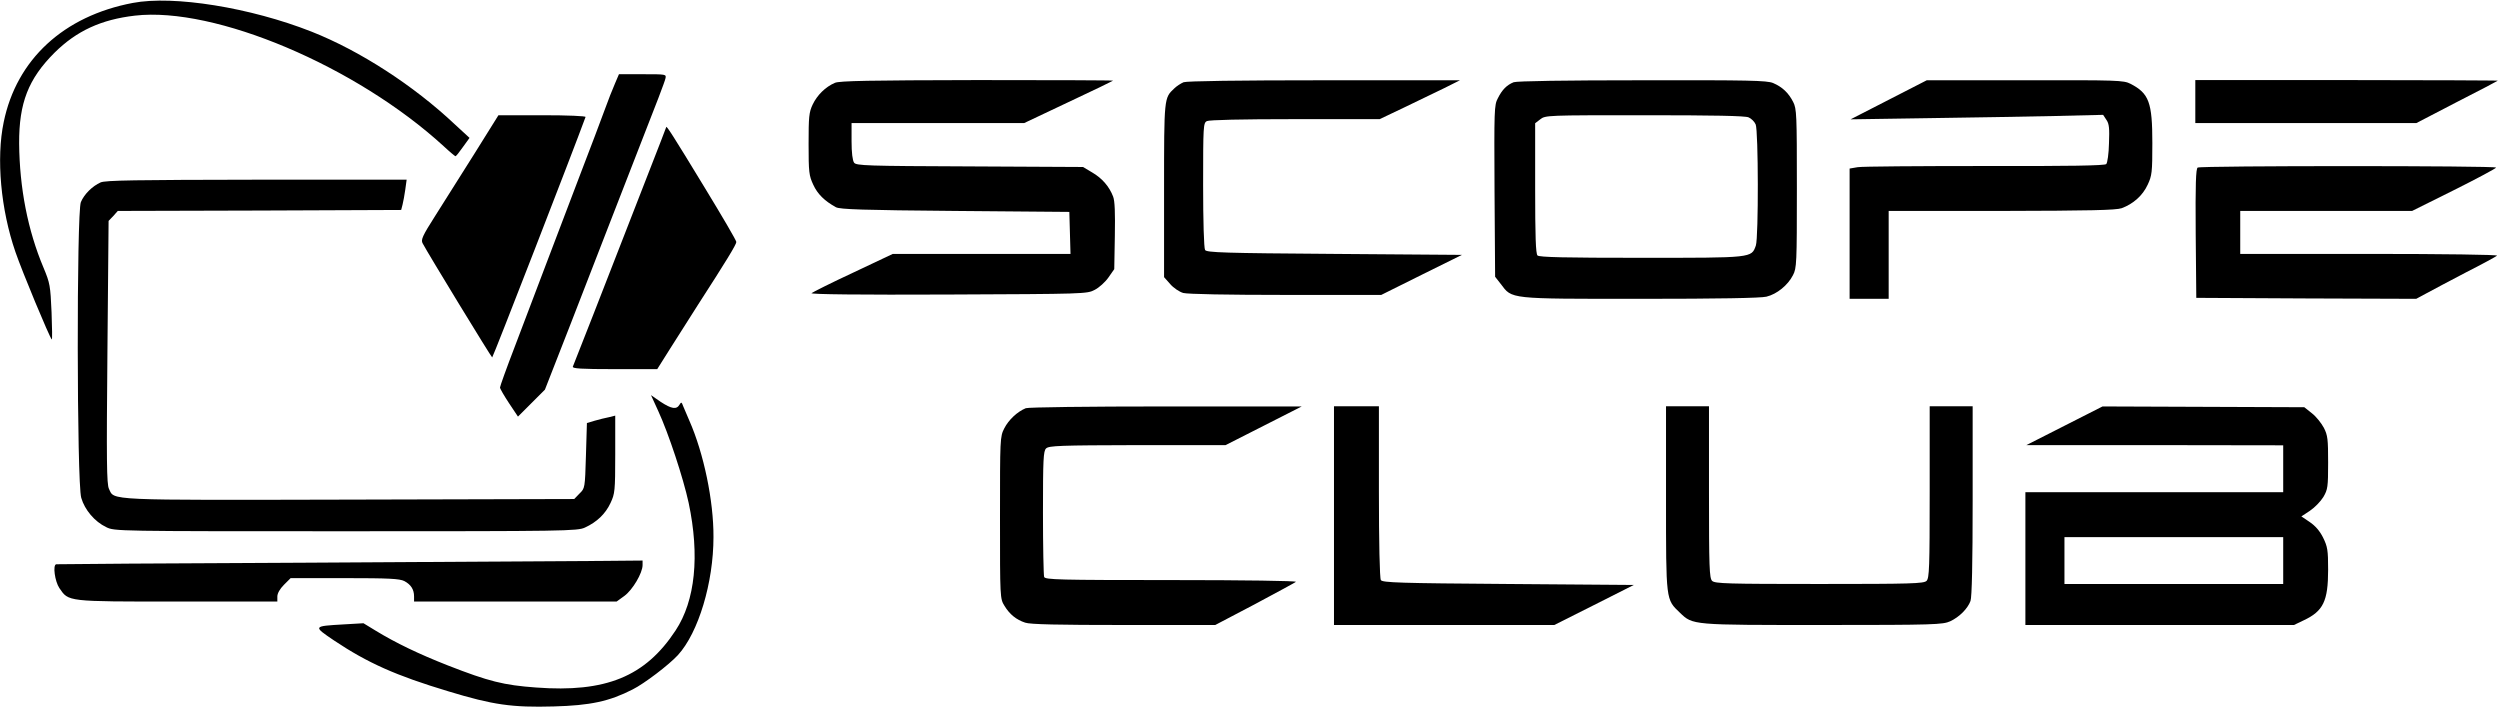 <?xml version="1.0" standalone="no"?>
<!DOCTYPE svg PUBLIC "-//W3C//DTD SVG 20010904//EN"
 "http://www.w3.org/TR/2001/REC-SVG-20010904/DTD/svg10.dtd">
<svg version="1.0" xmlns="http://www.w3.org/2000/svg"
 width="1280pt" height="363pt" viewBox="0 0 1280 363"
 preserveAspectRatio="xMidYMid meet">

<g transform="translate(0,363) scale(0.1,-0.1)"
fill="#000000" stroke="none">
<path d="M680 3615 c-354 -67 -595 -289 -661 -610 -39 -186 -15 -448 60 -665
35 -102 174 -436 186 -448 3 -3 2 60 -1 139 -6 136 -8 149 -41 228 -81 192
-123 409 -125 636 -1 208 47 331 181 465 113 112 239 170 412 190 410 47 1133
-259 1580 -668 31 -29 59 -52 61 -52 3 0 20 21 38 47 l34 47 -75 69 c-211 199
-486 377 -734 475 -312 123 -706 187 -915 147z"/>
<path d="M3149 3203 c-12 -27 -36 -88 -54 -138 -18 -49 -74 -198 -125 -330
-50 -132 -129 -339 -175 -460 -46 -121 -118 -310 -159 -419 -42 -109 -76 -204
-76 -210 0 -6 21 -42 46 -80 l46 -69 69 69 69 69 131 335 c71 184 159 409 194
500 35 91 114 293 175 450 62 157 115 295 117 308 5 22 5 22 -116 22 l-122 0
-20 -47z"/>
<path d="M4275 3206 c-49 -21 -91 -63 -114 -111 -19 -40 -21 -63 -21 -202 0
-145 2 -162 24 -209 22 -48 58 -83 116 -115 20 -11 140 -15 610 -19 l585 -5 3
-107 3 -108 -455 0 -455 0 -203 -96 c-112 -52 -207 -100 -213 -105 -6 -6 249
-9 700 -7 698 3 711 3 750 24 22 11 54 40 70 63 l30 43 3 170 c2 118 0 180 -9
202 -20 52 -57 94 -107 123 l-47 28 -580 3 c-530 2 -581 4 -592 19 -8 11 -13
51 -13 110 l0 93 442 0 442 0 226 107 c124 58 227 108 229 110 2 2 -310 3
-695 3 -554 -1 -705 -4 -729 -14z"/>
<path d="M6060 3209 c-14 -6 -36 -20 -48 -32 -52 -49 -52 -44 -52 -521 l0
-445 31 -35 c17 -20 47 -40 67 -46 23 -6 225 -10 526 -10 l488 0 207 103 206
102 -653 5 c-566 4 -654 7 -662 20 -6 9 -10 150 -10 332 0 304 1 318 19 328
13 6 173 10 453 10 l432 0 126 60 c69 33 161 78 205 99 l80 40 -695 0 c-439 0
-704 -4 -720 -10z"/>
<path d="M7750 3209 c-35 -14 -59 -38 -81 -82 -19 -35 -19 -60 -17 -475 l3
-439 29 -37 c59 -78 36 -76 714 -76 402 0 618 4 646 11 54 13 110 59 136 110
19 36 20 60 20 444 0 379 -1 408 -19 443 -24 47 -56 77 -103 97 -32 13 -121
15 -670 14 -393 0 -642 -4 -658 -10z m1203 -180 c14 -6 30 -22 36 -36 14 -31
15 -578 1 -620 -23 -64 -13 -63 -587 -63 -390 0 -522 3 -531 12 -9 9 -12 99
-12 344 l0 333 26 20 c26 21 36 21 535 21 351 0 516 -3 532 -11z"/>
<path d="M9670 3119 l-195 -100 395 6 c217 3 508 8 646 11 l252 6 17 -26 c14
-20 16 -44 13 -120 -1 -52 -8 -100 -14 -106 -8 -8 -188 -11 -622 -10 -335 0
-629 -2 -651 -6 l-41 -7 0 -333 0 -334 100 0 100 0 0 225 0 225 578 0 c456 1
585 4 615 14 59 22 107 64 133 120 22 47 24 63 24 214 0 208 -17 254 -112 303
-35 18 -65 19 -540 18 l-503 0 -195 -100z"/>
<path d="M11240 3110 l0 -110 566 0 566 0 206 107 c114 58 209 108 211 110 2
1 -345 3 -772 3 l-777 0 0 -110z"/>
<path d="M2429 2843 c-68 -108 -158 -251 -200 -317 -67 -105 -75 -124 -65
-142 29 -55 352 -584 356 -584 4 0 416 1061 478 1231 2 5 -91 9 -221 9 l-225
0 -123 -197z"/>
<path d="M3411 2979 c-1 -4 -40 -105 -87 -225 -47 -121 -107 -275 -134 -344
-71 -184 -251 -643 -257 -657 -4 -10 42 -13 214 -13 l218 0 68 108 c37 59 101
159 141 222 142 220 196 308 196 321 0 8 -74 134 -163 280 -164 270 -196 319
-196 308z"/>
<path d="M11252 2772 c-9 -7 -12 -81 -10 -338 l3 -329 563 -3 563 -2 52 28
c29 16 120 64 202 107 83 42 154 81 160 86 5 5 -272 9 -653 9 l-662 0 0 110 0
110 440 0 440 0 215 107 c118 59 215 111 215 115 0 10 -1512 10 -1528 0z"/>
<path d="M515 2696 c-42 -19 -84 -60 -101 -101 -22 -53 -21 -1438 2 -1514 18
-62 69 -122 128 -150 42 -21 51 -21 1227 -21 1124 0 1186 1 1224 19 61 28 105
70 131 126 22 47 24 61 24 248 l0 199 -32 -8 c-18 -3 -51 -12 -73 -18 l-40
-12 -5 -167 c-5 -166 -5 -167 -33 -194 l-27 -28 -1150 -3 c-1257 -3 -1204 -5
-1232 55 -12 23 -13 145 -8 700 l6 672 24 25 23 26 725 2 726 3 7 27 c4 15 10
50 14 77 l7 51 -769 0 c-616 -1 -774 -3 -798 -14z"/>
<path d="M3370 1526 c53 -115 128 -342 156 -471 57 -270 34 -500 -67 -653
-155 -236 -357 -319 -715 -292 -165 12 -241 31 -451 113 -150 59 -266 115
-368 177 l-64 39 -103 -6 c-156 -9 -156 -9 -48 -82 172 -115 317 -180 587
-261 227 -69 325 -83 538 -77 187 5 285 26 404 87 60 30 186 126 232 176 105
115 182 371 182 604 1 186 -50 429 -123 595 -12 28 -26 61 -32 75 -8 22 -10
23 -19 8 -15 -26 -41 -22 -97 15 l-49 34 37 -81z"/>
<path d="M5252 1540 c-44 -18 -88 -60 -110 -103 -22 -43 -22 -52 -22 -458 0
-411 0 -414 23 -451 26 -43 60 -71 106 -86 24 -9 174 -12 504 -12 l469 0 202
106 c110 59 205 110 211 115 5 5 -264 9 -637 9 -580 0 -646 2 -652 16 -3 9 -6
157 -6 329 0 272 2 316 16 329 14 14 70 16 467 17 l452 0 195 99 195 99 -695
0 c-401 0 -705 -4 -718 -9z"/>
<path d="M6830 990 l0 -560 564 0 564 0 203 102 204 103 -643 5 c-557 4 -644
7 -652 20 -6 9 -10 194 -10 453 l0 437 -115 0 -115 0 0 -560z"/>
<path d="M8530 1078 c0 -528 -1 -516 71 -585 67 -64 58 -63 733 -63 573 0 613
2 651 19 47 22 89 64 104 104 7 19 11 195 11 513 l0 484 -110 0 -110 0 0 -439
c0 -386 -2 -441 -16 -455 -14 -14 -77 -16 -549 -16 -472 0 -535 2 -549 16 -14
14 -16 69 -16 455 l0 439 -110 0 -110 0 0 -472z"/>
<path d="M10570 1450 l-195 -99 658 0 657 -1 0 -120 0 -120 -660 0 -660 0 0
-340 0 -340 688 0 687 0 50 24 c100 47 125 98 125 259 0 101 -3 118 -26 165
-17 34 -40 60 -68 79 l-43 29 44 29 c25 17 55 48 69 71 22 38 24 51 24 175 0
120 -2 140 -22 179 -13 24 -40 58 -61 74 l-39 31 -516 2 -517 2 -195 -99z
m1120 -690 l0 -120 -560 0 -560 0 0 120 0 120 560 0 560 0 0 -120z"/>
<path d="M1570 749 c-701 -3 -1278 -7 -1282 -8 -19 -3 -7 -88 16 -122 48 -70
35 -69 605 -69 l511 0 0 26 c0 16 13 39 34 60 l34 34 276 0 c228 0 282 -3 306
-15 34 -18 50 -43 50 -79 l0 -26 518 0 519 0 40 29 c42 31 93 117 93 158 l0
23 -222 -2 c-123 -1 -797 -5 -1498 -9z"/>
</g>
</svg>
